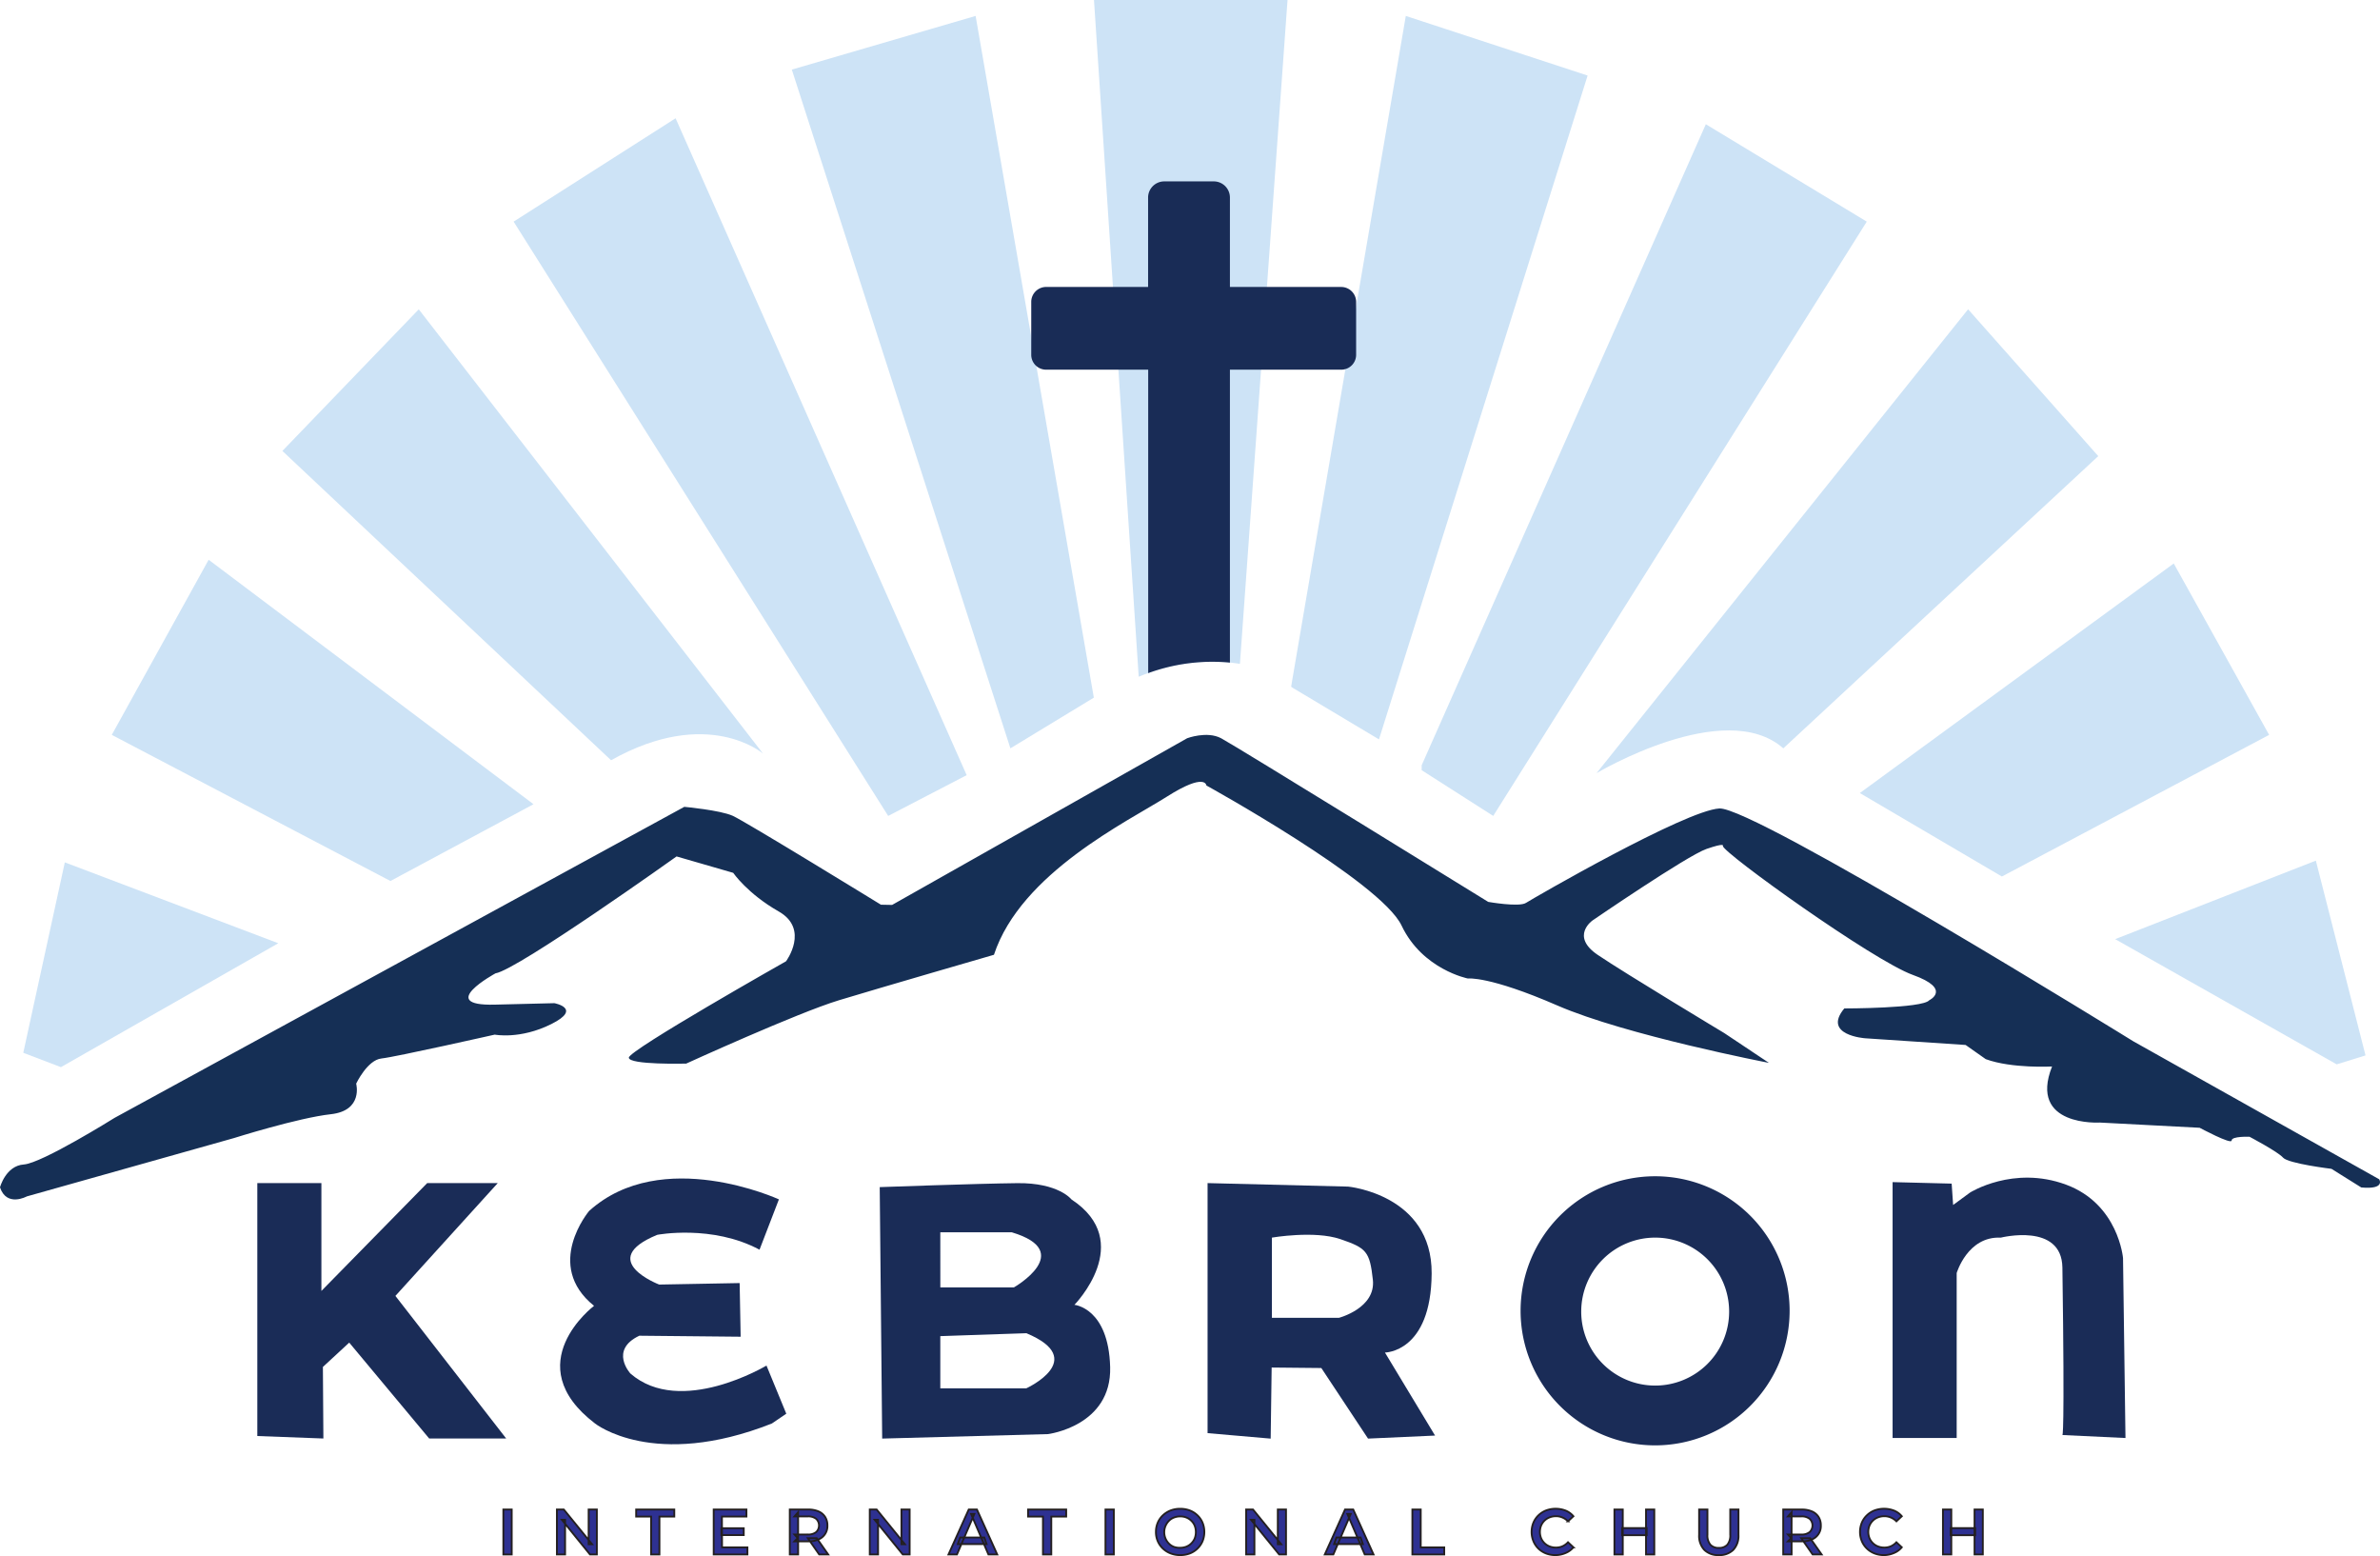 <svg id="Layer_1" data-name="Layer 1" xmlns="http://www.w3.org/2000/svg" viewBox="0 0 971.18 634.78"><defs><style>.cls-1{fill:#152f55;}.cls-2{fill:#cde3f6;}.cls-3{fill:none;stroke-width:0.5px;}.cls-3,.cls-7{stroke:#231f20;stroke-miterlimit:10;}.cls-4{fill:#192c56;}.cls-5{fill:#e6e7e8;}.cls-6{fill:#1a2c57;}.cls-7{fill:#2e3192;stroke-width:0.75px;}</style></defs><path class="cls-1" d="M14.41,667.3s2.33-8.82,9.73-9.33,37-19,37-19l232.5-126.89s14.54,1.32,19.76,3.65S373.88,552,373.88,552l4.56.09,120.4-68s8.08-3.05,13.85,0,109,66.76,109,66.76,12.57,2.23,15.41.41S702,513.55,716,512.74s168.95,95,168.95,95L985.25,664s2.74,4.26-7.3,3.35l-12.16-7.6s-17.63-2.13-19.76-4.57-13.68-8.51-13.68-8.51-7.3-.3-7.3,1.52S912,643,912,643l-40.74-2.13S842,642.67,851.77,618c0,0-16.42.91-27.06-3l-8.21-5.78-41-2.73s-17.63-1.22-8.51-12.17c0,0,31.93,0,34.66-3.34,0,0,9.43-4.56-6.69-10.34s-77.53-49.86-77.53-52.6c0,0,1.22-1.52-6.69,1.22s-46.52,29.19-46.52,29.19-9.12,6.38,2.13,14S718,604.36,718,604.36l18.24,12.16s-58.38-11.25-86.35-23.41-36.49-11-36.49-11-18.54-3.65-27.06-21.59-79.66-57.16-79.66-57.16-.3-5.47-16.11,4.56S431,539,420,572.43c0,0-46.22,13.38-63.25,18.55s-62.33,25.84-62.33,25.84-23.41.61-23.41-2.43,64.15-39.31,64.15-39.31,9.73-13.09-3-20.33S313.6,539,313.6,539l-23.11-6.69S225.73,578.51,216.6,580c0,0-24.62,13.38-.3,12.77l24.32-.6s11.56,2.12-1.21,8.51S216.3,605,216.3,605s-40.44,9.12-46.22,9.73S159.75,625,159.75,625s3,11-10.34,12.47-39.53,9.73-39.53,9.73L25.35,671S17.14,675.51,14.41,667.3Z" transform="translate(-14.41 -182.93)"/><polygon class="cls-2" points="24.86 435.34 9.5 429.48 26.45 351.8 113.56 384.79 24.86 435.34"/><path class="cls-3" d="M173.73,542.33" transform="translate(-14.41 -182.93)"/><polygon class="cls-2" points="159.32 359.4 217.7 328.08 85.14 228.35 45.61 299.79 159.32 359.4"/><path class="cls-2" d="M129.64,366.89l55.65-57.77L325.76,490.34s-22.49-19.45-62,2.73Z" transform="translate(-14.41 -182.93)"/><polygon class="cls-2" points="209.59 90.41 275.68 48.25 394.46 316.22 362.43 332.85 209.59 90.41"/><polygon class="cls-2" points="398.11 6.5 446.35 284.6 412.3 305.28 323.11 28.39 398.11 6.5"/><path class="cls-2" d="M539.8,182.93,531.39,300,529,333.74l-8.63,120c-1.31-.19-2.64-.38-4.05-.52s-2.85-.24-4.35-.29a76.54,76.54,0,0,0-29,4.57c-1.38.48-2.69,1-3.9,1.5q-4.15-62.62-8.29-125.28c-.72-11.24-1.48-22.5-2.22-33.75q-3.86-58.51-7.74-117.06Z" transform="translate(-14.41 -182.93)"/><polygon class="cls-2" points="527.25 277.78 573.65 6.5 647.84 30.82 562.7 301.63 527.43 280.55 526.87 280.14 527.25 277.78"/><polyline class="cls-2" points="580.13 312.17 696.08 50.68 761.75 90.41 609.32 332.85 580.13 314.2"/><path class="cls-2" d="M742.11,488.21,870.62,369l-53.11-59.9L665.89,498.34S718.19,467.13,742.11,488.21Z" transform="translate(-14.41 -182.93)"/><polygon class="cls-2" points="758.92 323.52 887.02 229.87 925.94 299.79 816.89 357.57 758.92 323.52"/><polygon class="cls-2" points="863.11 383.12 945 351.09 965.27 430.55 953.51 434.2 863.11 383.12"/><path class="cls-3" d="M482.9,458.11" transform="translate(-14.41 -182.93)"/><path class="cls-4" d="M567.79,306.09v21.58a6.07,6.07,0,0,1-6.08,6.07H516.29v119.5c-1.4-.15-2.85-.24-4.35-.29a76.54,76.54,0,0,0-29,4.57V333.74H441.29a6.06,6.06,0,0,1-6.07-6.07V306.09a6.09,6.09,0,0,1,6.07-6.1H482.9V263.51a6.6,6.6,0,0,1,6.6-6.58h20.22a6.59,6.59,0,0,1,6.57,6.58V300h45.42A6.09,6.09,0,0,1,567.79,306.09Z" transform="translate(-14.41 -182.93)"/><path class="cls-5" d="M482.9,457.52" transform="translate(-14.41 -182.93)"/><polygon class="cls-6" points="105 585.82 105 482.64 131.15 482.64 131.15 526.63 174.32 482.64 203.11 482.64 161.35 528.66 206.55 586.83 175.13 586.83 142.5 547.71 131.76 557.64 131.96 586.83 105 585.82"/><path class="cls-6" d="M324.34,692.74l7.91-20.53s-47.84-22-77.44,4.72c0,0-18.65,22.09,2,38.71,0,0-31.42,23.72.41,48,0,0,23.91,19.06,72.16,0l5.88-4L327.18,740s-35.07,21.08-55.54,3.24c0,0-8.72-9.53,3.65-15.41l41.35.41-.41-21.89-32.84.61s-25.94-9.94-.81-20.28C282.58,686.65,305.08,682.4,324.34,692.74Z" transform="translate(-14.41 -182.93)"/><path class="cls-6" d="M452.84,715.23s25.16-25.65-1.21-43c0,0-5.26-6.83-22.08-6.64s-56.16,1.62-56.16,1.62l1,102.58,67.69-1.83s26-3.24,25.34-27.37S452.84,715.23,452.84,715.23Zm-54.73-29.58h29.2c26.34,7.9.81,22.48.81,22.48h-30Zm35.09,63.64H398.11V728l35.09-1.21C458.94,737.52,433.2,749.29,433.2,749.29Z" transform="translate(-14.41 -182.93)"/><path class="cls-6" d="M579.55,734.69s18.84,0,19.06-32.23S564.55,667,564.55,667l-57.38-1.43v102l25.75,2.24.4-29,20.27.2,19.06,28.79L600,768.56Zm-18.76-14.17H533.42V687.81s17.34-3,27.94.62,12,5,13.26,16.58S560.79,720.52,560.79,720.52Z" transform="translate(-14.41 -182.93)"/><path class="cls-6" d="M689.78,662.78a54.89,54.89,0,1,0,54.9,54.88A54.88,54.88,0,0,0,689.78,662.78Zm0,85.39A30.18,30.18,0,1,1,720,718,30.18,30.18,0,0,1,689.78,748.17Z" transform="translate(-14.41 -182.93)"/><path class="cls-6" d="M786.7,665.17V769.56h26.15v-67.3s4.46-15.1,18-14.44c0,0,24.87-6.28,25.14,12.21,1,70.54,0,68.31,0,68.31l25.74,1.22-1-73.38s-1.83-22.09-23.31-30-39.12,3.25-39.12,3.25l-6.9,5.06-.6-8.71Z" transform="translate(-14.41 -182.93)"/><path class="cls-7" d="M219.81,817.07V798.73h3.41v18.34Z" transform="translate(-14.41 -182.93)"/><path class="cls-7" d="M241.66,817.07V798.73h2.81L256,812.88h-1.39V798.73h3.35v18.34h-2.8l-11.47-14.15H245v14.15Z" transform="translate(-14.41 -182.93)"/><path class="cls-7" d="M280.1,817.07V801.61H274v-2.88h15.56v2.88H283.5v15.46Z" transform="translate(-14.41 -182.93)"/><path class="cls-7" d="M309.05,814.19H319.4v2.88H305.64V798.73H319v2.88h-10Zm-.26-7.84h9.11v2.81h-9.11Z" transform="translate(-14.41 -182.93)"/><path class="cls-7" d="M336.69,817.07V798.73h7.54a10.33,10.33,0,0,1,4.18.77,6,6,0,0,1,2.69,2.24,6.35,6.35,0,0,1,.94,3.51,5.86,5.86,0,0,1-3.63,5.69,10.16,10.16,0,0,1-4.18.78H338.6l1.49-1.51v6.86Zm3.4-6.5-1.49-1.65h5.48a5.1,5.1,0,0,0,3.39-1,3.74,3.74,0,0,0,0-5.38,5.15,5.15,0,0,0-3.39-1H338.6l1.49-1.68Zm8.6,6.5-4.64-6.65h3.64l4.67,6.65Z" transform="translate(-14.41 -182.93)"/><path class="cls-7" d="M369.33,817.07V798.73h2.81l11.5,14.15h-1.39V798.73h3.35v18.34h-2.8l-11.48-14.15h1.39v14.15Z" transform="translate(-14.41 -182.93)"/><path class="cls-7" d="M401.45,817.07l8.26-18.34h3.35l8.28,18.34h-3.59l-7.08-16.53H412l-7.1,16.53Zm3.8-4.24.95-2.68h9.87l.92,2.68Z" transform="translate(-14.41 -182.93)"/><path class="cls-7" d="M440,817.07V801.61h-6.08v-2.88h15.56v2.88h-6.08v15.46Z" transform="translate(-14.41 -182.93)"/><path class="cls-7" d="M465.51,817.07V798.73h3.41v18.34Z" transform="translate(-14.41 -182.93)"/><path class="cls-7" d="M496,817.33a10.61,10.61,0,0,1-3.94-.71,9.38,9.38,0,0,1-3.16-2,9,9,0,0,1-2.07-3,9.33,9.33,0,0,1-.73-3.73,9.44,9.44,0,0,1,.73-3.76,9,9,0,0,1,2.07-3,9.8,9.8,0,0,1,3.15-2,10.75,10.75,0,0,1,3.95-.7,10.89,10.89,0,0,1,3.93.69,9.11,9.11,0,0,1,3.13,2,8.74,8.74,0,0,1,2.06,3,10.07,10.07,0,0,1,0,7.53,9.13,9.13,0,0,1-2.06,3,9.28,9.28,0,0,1-3.13,2A10.89,10.89,0,0,1,496,817.33Zm0-3a6.67,6.67,0,0,0,2.56-.47,6.06,6.06,0,0,0,2-1.33,6.25,6.25,0,0,0,1.35-2,6.79,6.79,0,0,0,.48-2.59,7,7,0,0,0-.47-2.59,5.81,5.81,0,0,0-1.35-2,6.11,6.11,0,0,0-2-1.33,6.67,6.67,0,0,0-2.56-.48,6.88,6.88,0,0,0-2.58.48,5.73,5.73,0,0,0-2.05,1.35,6.59,6.59,0,0,0,0,9.24,5.73,5.73,0,0,0,2.05,1.35A6.88,6.88,0,0,0,496,814.34Z" transform="translate(-14.41 -182.93)"/><path class="cls-7" d="M522.91,817.07V798.73h2.8l11.51,14.15h-1.39V798.73h3.35v18.34h-2.8L524.9,802.92h1.39v14.15Z" transform="translate(-14.41 -182.93)"/><path class="cls-7" d="M555,817.07l8.26-18.34h3.35l8.28,18.34h-3.59l-7.08-16.53h1.37l-7.1,16.53Zm3.8-4.24.95-2.68h9.87l.92,2.68Z" transform="translate(-14.41 -182.93)"/><path class="cls-7" d="M590.74,817.07V798.73h3.41v15.46h9.59v2.88Z" transform="translate(-14.41 -182.93)"/><path class="cls-7" d="M649.14,817.33a10.65,10.65,0,0,1-3.9-.69,9.39,9.39,0,0,1-3.11-2,9.06,9.06,0,0,1-2-3,10,10,0,0,1,0-7.54,8.94,8.94,0,0,1,2.06-3,9.32,9.32,0,0,1,3.12-2,11.39,11.39,0,0,1,8,.08,8.16,8.16,0,0,1,3.14,2.29l-2.2,2.07A7,7,0,0,0,652,802a6.51,6.51,0,0,0-2.65-.54,7,7,0,0,0-2.63.48,6.23,6.23,0,0,0-2.07,1.33,6.3,6.3,0,0,0-1.37,2,7,7,0,0,0,0,5.18,6.3,6.3,0,0,0,1.37,2,6.23,6.23,0,0,0,2.07,1.33,7,7,0,0,0,2.63.47,6.5,6.5,0,0,0,2.65-.53,6.84,6.84,0,0,0,2.25-1.64l2.2,2.07a8.19,8.19,0,0,1-3.14,2.3A10.43,10.43,0,0,1,649.14,817.33Z" transform="translate(-14.41 -182.93)"/><path class="cls-7" d="M676.6,817.07h-3.41V798.73h3.41Zm9.74-7.86h-10V806.3h10Zm-.26-10.48h3.38v18.34h-3.38Z" transform="translate(-14.41 -182.93)"/><path class="cls-7" d="M715.76,817.33a8,8,0,0,1-5.88-2.12,8.34,8.34,0,0,1-2.13-6.16V798.73h3.4V809a5.84,5.84,0,0,0,1.22,4.11,4.5,4.5,0,0,0,3.45,1.28,4.46,4.46,0,0,0,3.43-1.28,5.88,5.88,0,0,0,1.2-4.11V798.73h3.36v10.32a8.3,8.3,0,0,1-2.14,6.16A8,8,0,0,1,715.76,817.33Z" transform="translate(-14.41 -182.93)"/><path class="cls-7" d="M742.07,817.07V798.73h7.54a10.33,10.33,0,0,1,4.18.77,6,6,0,0,1,2.69,2.24,6.35,6.35,0,0,1,.94,3.51,5.86,5.86,0,0,1-3.63,5.69,10.16,10.16,0,0,1-4.18.78H744l1.49-1.51v6.86Zm3.4-6.5L744,808.92h5.48a5.1,5.1,0,0,0,3.39-1,3.74,3.74,0,0,0,0-5.38,5.15,5.15,0,0,0-3.39-1H744l1.49-1.68Zm8.6,6.5-4.64-6.65h3.64l4.67,6.65Z" transform="translate(-14.41 -182.93)"/><path class="cls-7" d="M783.2,817.33a10.69,10.69,0,0,1-3.9-.69,9.39,9.39,0,0,1-3.11-2,9.06,9.06,0,0,1-2.05-3,10,10,0,0,1,0-7.54,8.83,8.83,0,0,1,2.07-3,9.18,9.18,0,0,1,3.11-2,11.39,11.39,0,0,1,8,.08,8.16,8.16,0,0,1,3.14,2.29l-2.2,2.07A7,7,0,0,0,786,802a6.51,6.51,0,0,0-2.65-.54,7,7,0,0,0-2.63.48,6.23,6.23,0,0,0-2.07,1.33,6.3,6.3,0,0,0-1.37,2,7,7,0,0,0,0,5.18,6.3,6.3,0,0,0,1.37,2,6.23,6.23,0,0,0,2.07,1.33,7,7,0,0,0,2.63.47,6.5,6.5,0,0,0,2.65-.53,6.84,6.84,0,0,0,2.25-1.64l2.2,2.07a8.19,8.19,0,0,1-3.14,2.3A10.43,10.43,0,0,1,783.2,817.33Z" transform="translate(-14.41 -182.93)"/><path class="cls-7" d="M810.66,817.07h-3.41V798.73h3.41Zm9.74-7.86h-10V806.3h10Zm-.26-10.48h3.38v18.34h-3.38Z" transform="translate(-14.41 -182.93)"/></svg>